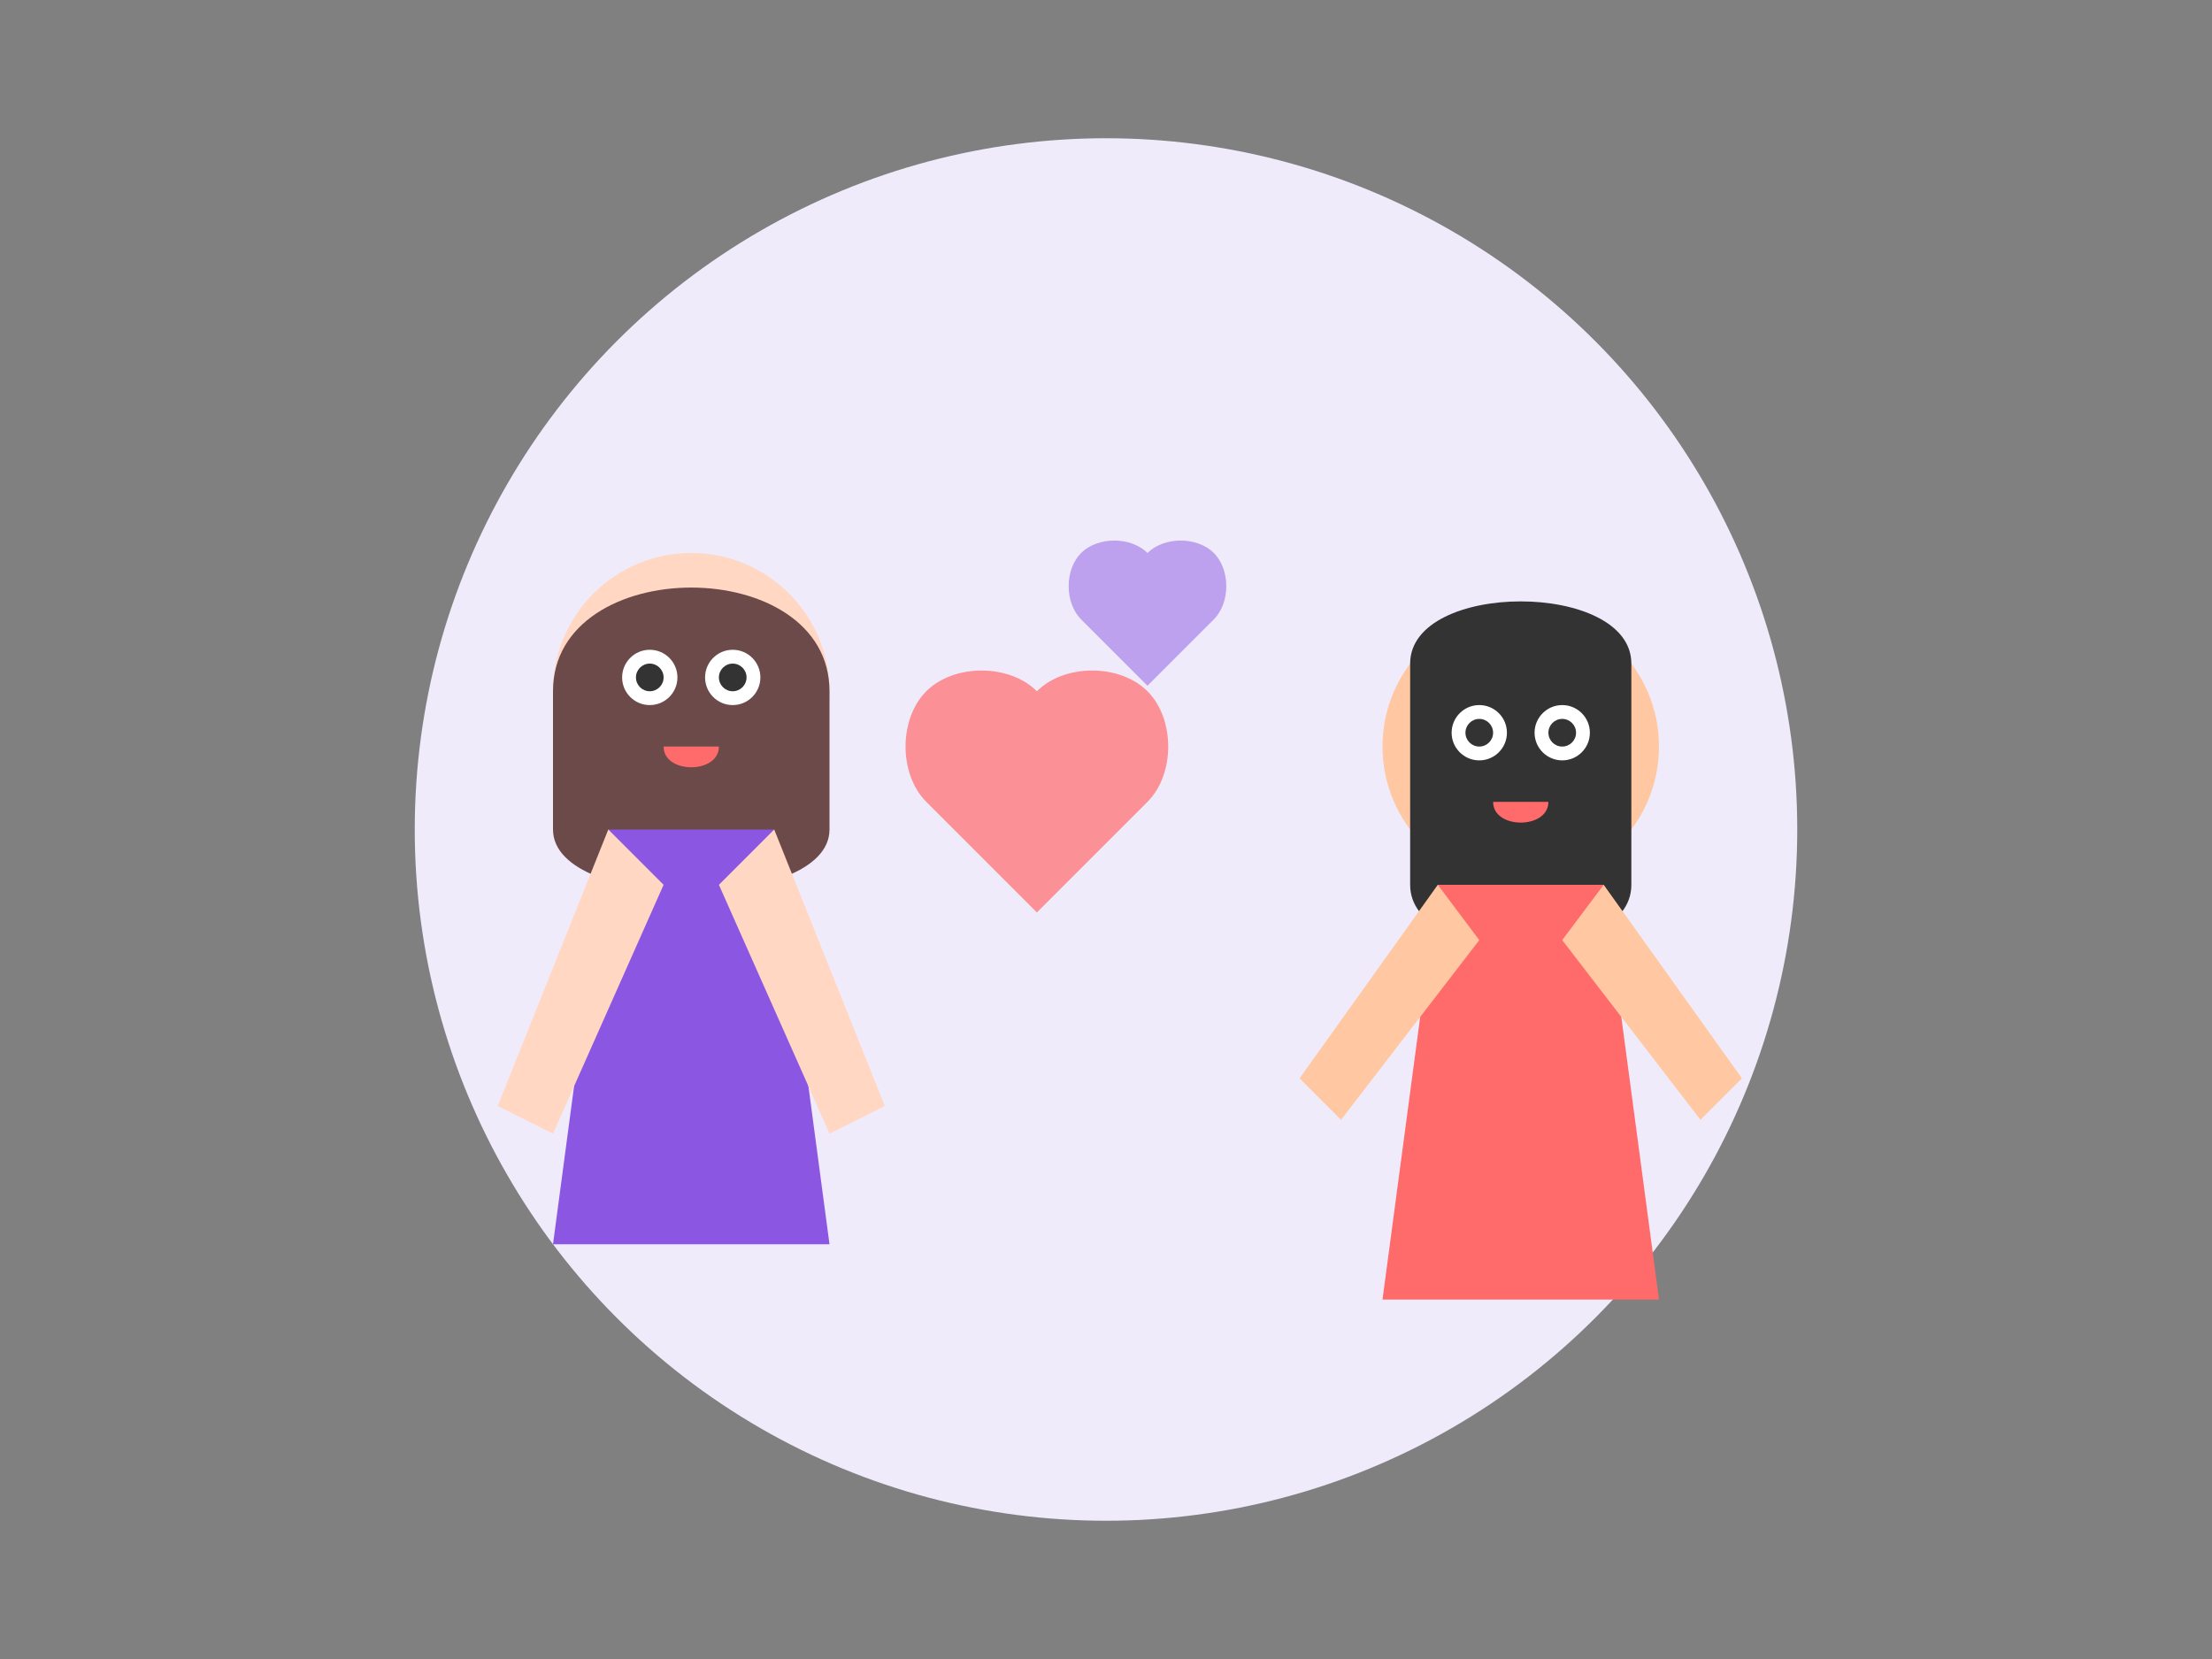 <?xml version="1.0" encoding="UTF-8"?>
<svg width="800px" height="600px" viewBox="0 0 800 600" version="1.1" xmlns="http://www.w3.org/2000/svg" xmlns:xlink="http://www.w3.org/1999/xlink">
    <rect x="0" y="0" width="800" height="600" fill="#808080" stroke="none"/>
    <title>Women Support Illustration</title>
    <g stroke="none" stroke-width="1" fill="none" fill-rule="evenodd">
        <g transform="translate(100, 50)">
            <!-- Background Shapes -->
            <circle fill="#F0EBFA" cx="300" cy="250" r="250"></circle>
            
            <!-- Woman 1 (Left) -->
            <g transform="translate(50, 100)">
                <!-- Head -->
                <circle fill="#FFD7C3" cx="100" cy="100" r="50"></circle>
                <!-- Hair -->
                <path d="M50,100 C50,50 150,50 150,100 L150,150 C150,180 50,180 50,150 L50,100 Z" fill="#6C4A4A"></path>
                <!-- Body -->
                <path d="M70,150 L130,150 L150,300 L50,300 L70,150 Z" fill="#8A56E2"></path>
                <!-- Arms -->
                <path d="M70,150 L30,250 L50,260 L90,170 L70,150 Z" fill="#FFD7C3"></path>
                <path d="M130,150 L170,250 L150,260 L110,170 L130,150 Z" fill="#FFD7C3"></path>
                <!-- Face -->
                <circle fill="#FFFFFF" cx="85" cy="95" r="10"></circle>
                <circle fill="#FFFFFF" cx="115" cy="95" r="10"></circle>
                <circle fill="#333333" cx="85" cy="95" r="5"></circle>
                <circle fill="#333333" cx="115" cy="95" r="5"></circle>
                <path d="M90,120 L110,120 C110,130 90,130 90,120 Z" fill="#FF6B6B"></path>
            </g>
            
            <!-- Woman 2 (Right) -->
            <g transform="translate(350, 120)">
                <!-- Head -->
                <circle fill="#FFC8A2" cx="100" cy="100" r="50"></circle>
                <!-- Hair -->
                <path d="M60,70 C60,40 140,40 140,70 L140,150 C140,180 60,180 60,150 L60,70 Z" fill="#333333"></path>
                <!-- Body -->
                <path d="M70,150 L130,150 L150,300 L50,300 L70,150 Z" fill="#FF6B6B"></path>
                <!-- Arms -->
                <path d="M70,150 L20,220 L35,235 L85,170 L70,150 Z" fill="#FFC8A2"></path>
                <path d="M130,150 L180,220 L165,235 L115,170 L130,150 Z" fill="#FFC8A2"></path>
                <!-- Face -->
                <circle fill="#FFFFFF" cx="85" cy="95" r="10"></circle>
                <circle fill="#FFFFFF" cx="115" cy="95" r="10"></circle>
                <circle fill="#333333" cx="85" cy="95" r="5"></circle>
                <circle fill="#333333" cx="115" cy="95" r="5"></circle>
                <path d="M90,120 L110,120 C110,130 90,130 90,120 Z" fill="#FF6B6B"></path>
            </g>
            
            <!-- Connecting Hearts -->
            <g transform="translate(250, 200)">
                <path d="M25,0 C35,-10 55,-10 65,0 C75,10 75,30 65,40 L25,80 L-15,40 C-25,30 -25,10 -15,0 C-5,-10 15,-10 25,0 Z" fill="#FF6B6B" opacity="0.7"></path>
            </g>
            
            <g transform="translate(300, 150)">
                <path d="M15,0 C21,-6 33,-6 39,0 C45,6 45,18 39,24 L15,48 L-9,24 C-15,18 -15,6 -9,0 C-3,-6 9,-6 15,0 Z" fill="#8A56E2" opacity="0.5"></path>
            </g>
        </g>
    </g>
</svg>
